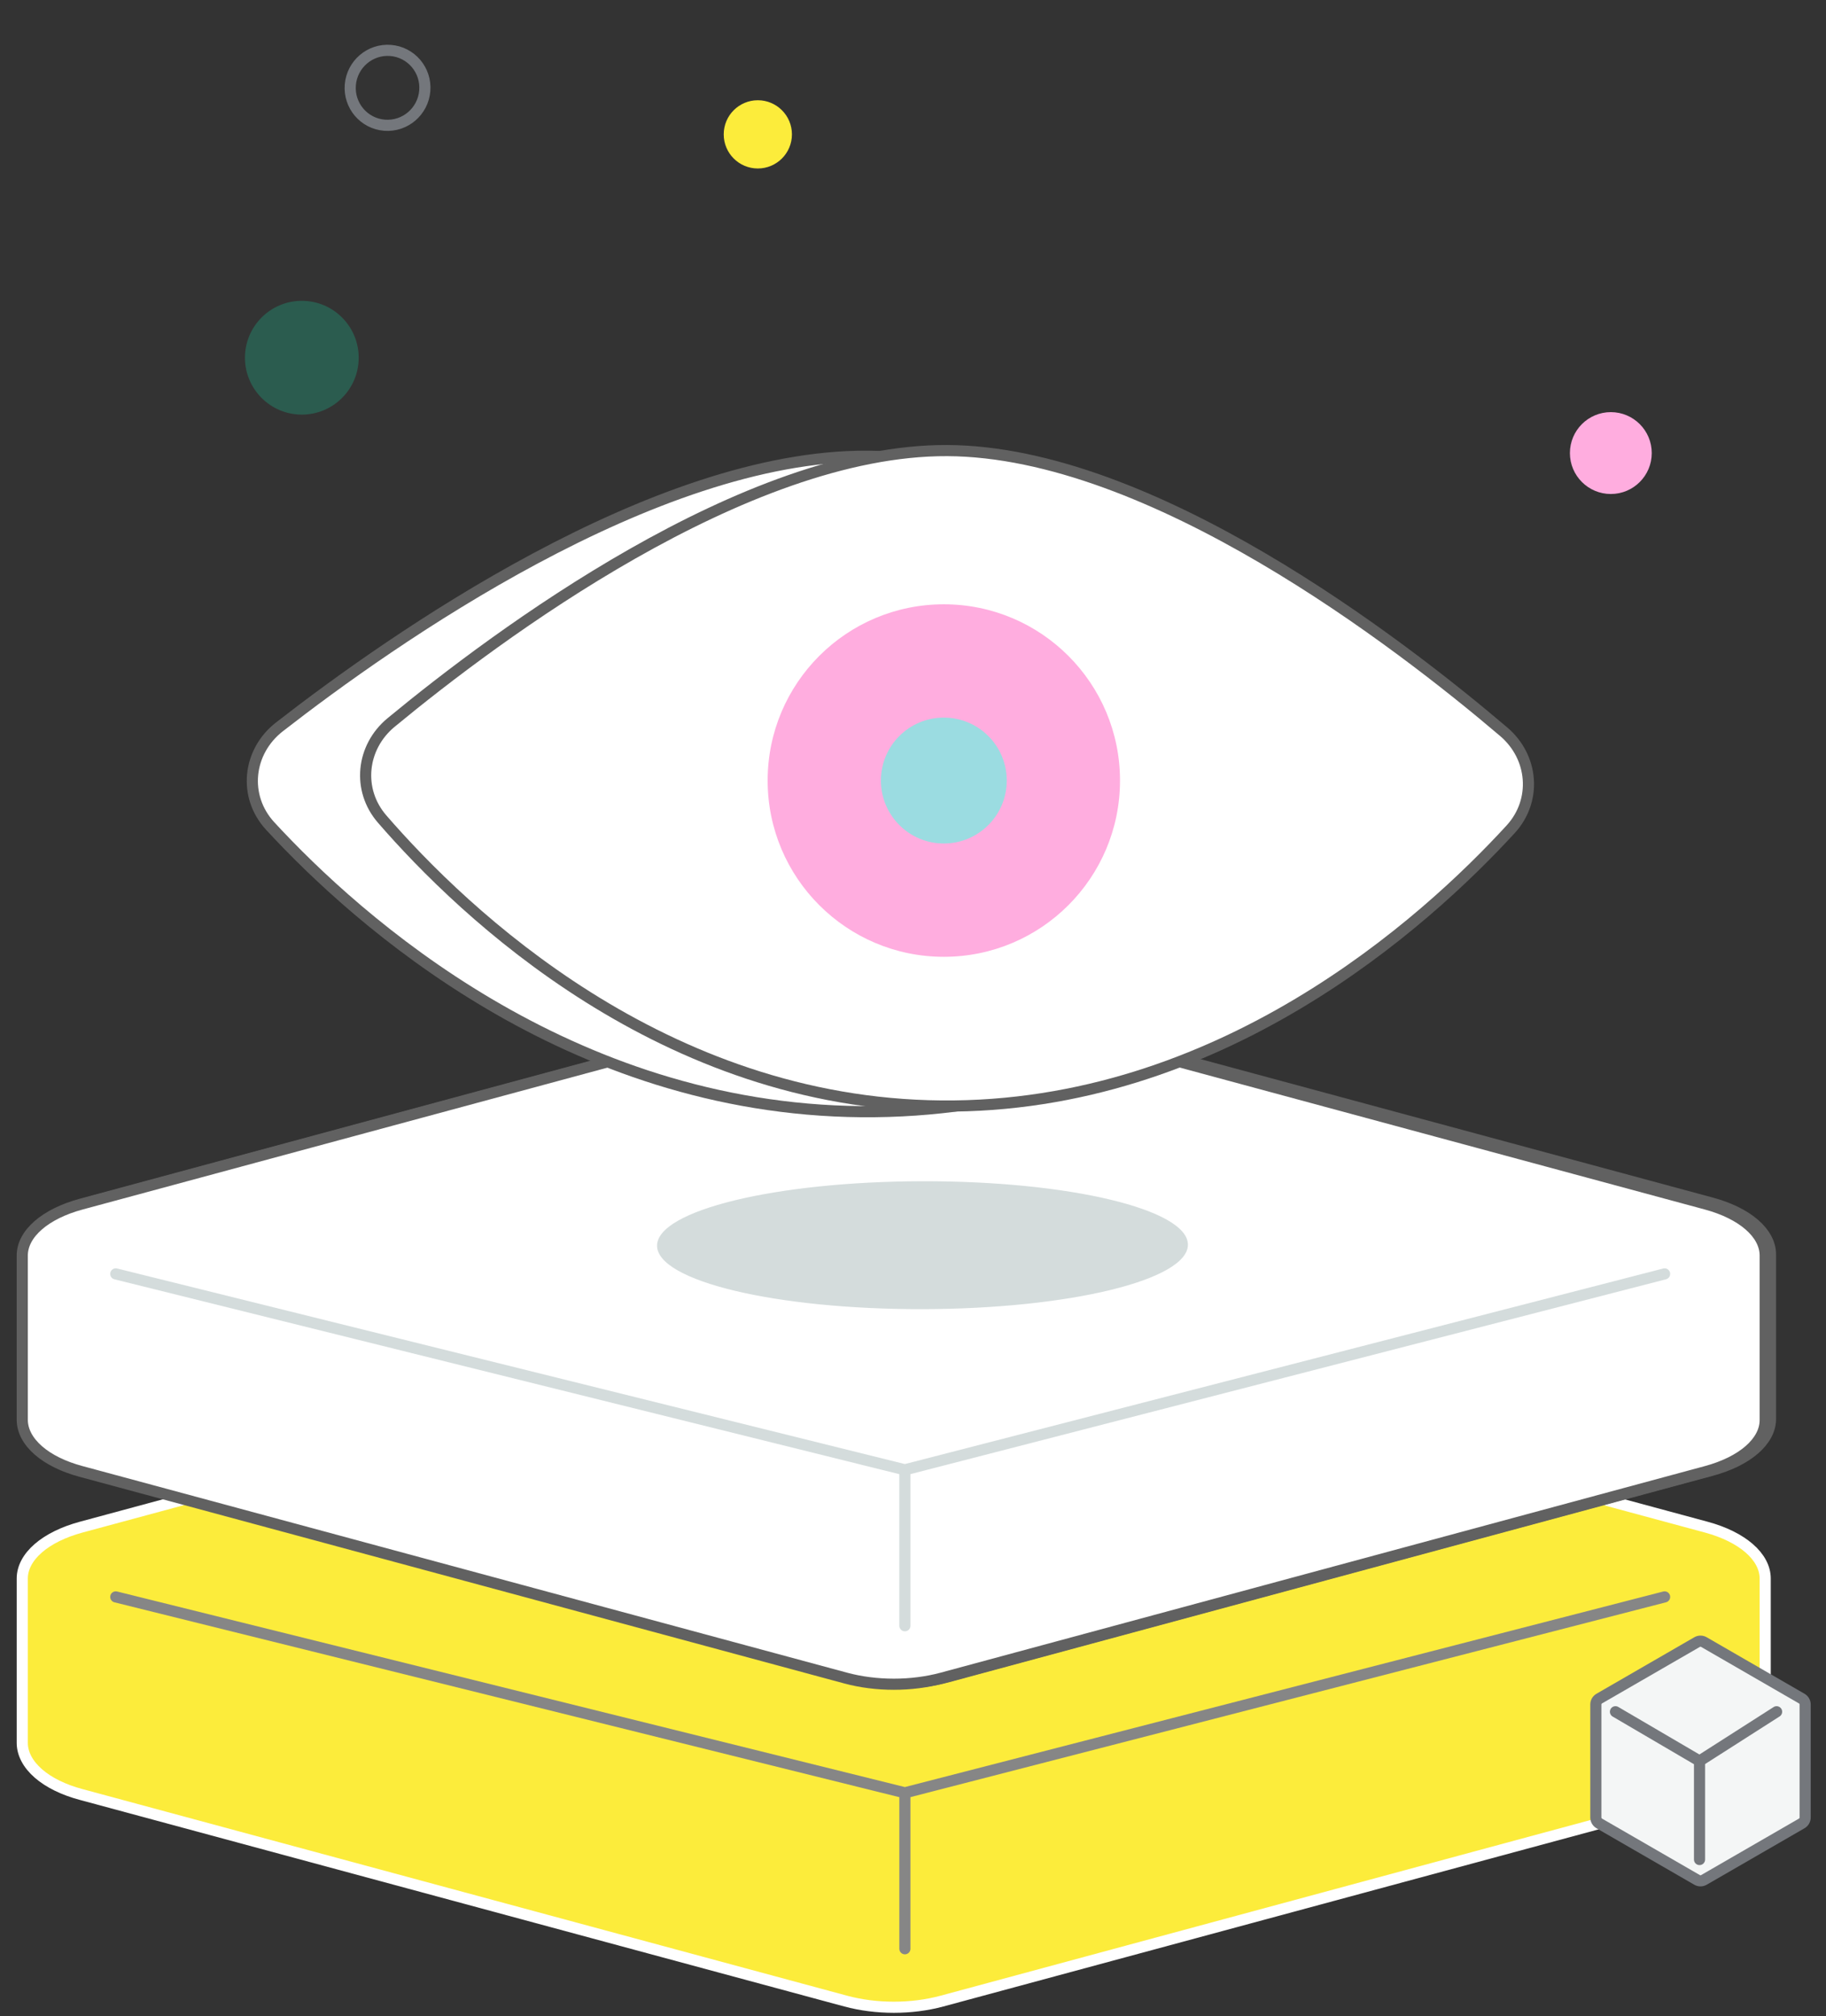 <svg width="164" height="181" viewBox="0 0 164 181" fill="none" xmlns="http://www.w3.org/2000/svg">
<rect x="0" y="0" width="164" height="181" fill="#333333" stroke="none"/>
<path d="M7.297 137.101L75.952 118.55C77.295 118.188 78.771 118 80.266 118C81.762 118 83.237 118.188 84.581 118.55L153.241 137.101C156.491 137.978 158.539 139.763 158.539 141.717V156.491C158.539 158.442 156.491 160.23 153.241 161.107L84.593 179.655C83.25 180.017 81.774 180.205 80.279 180.205C78.784 180.205 77.308 180.017 75.965 179.655L7.297 161.107C5.719 160.688 4.385 160.034 3.449 159.218C2.512 158.402 2.01 157.457 2 156.491V141.717C2 139.763 4.048 137.978 7.297 137.101Z" fill="#FCEC3B" stroke="white" stroke-linecap="round" stroke-linejoin="round"/>
<path d="M10.398 143.366L81.272 160.953L149.504 143.366M81.272 174.953V160.964V174.953Z" fill="#FCEC3B"/>
<path d="M10.398 143.366L81.272 160.953L149.504 143.366M81.272 174.953V160.964" stroke="#868686" stroke-linecap="round" stroke-linejoin="round"/>
<path d="M7.774 108.002L76.428 89.451C77.772 89.089 79.248 88.9 80.743 88.9C82.238 88.9 83.714 89.089 85.057 89.451L153.718 108.002C156.968 108.879 159.015 110.663 159.015 112.617V127.392C159.015 129.342 156.968 131.13 153.718 132.007L85.07 150.555C83.726 150.917 82.251 151.105 80.755 151.105C79.26 151.105 77.784 150.917 76.441 150.555L7.774 132.007C6.195 131.589 4.862 130.934 3.925 130.118C2.989 129.302 2.487 128.357 2.477 127.392V112.617C2.477 110.663 4.524 108.879 7.774 108.002Z" fill="white" stroke="#616161" stroke-linecap="round" stroke-linejoin="round"/>
<path d="M10.875 114.267L81.749 131.855L149.981 114.267M81.749 145.854V131.865V145.854Z" fill="white"/>
<path d="M10.875 114.267L81.749 131.855L149.981 114.267M81.749 145.854V131.865" stroke="#D4DCDC" stroke-linecap="round" stroke-linejoin="round"/>
<path d="M7.297 108.101L75.952 89.55C77.295 89.188 78.771 89 80.266 89C81.762 89 83.237 89.188 84.581 89.55L153.241 108.101C156.491 108.978 158.539 110.763 158.539 112.717V127.491C158.539 129.442 156.491 131.23 153.241 132.107L84.593 150.655C83.25 151.017 81.774 151.205 80.279 151.205C78.784 151.205 77.308 151.017 75.964 150.655L7.297 132.107C5.719 131.688 4.385 131.034 3.449 130.218C2.512 129.402 2.01 128.457 2 127.491V112.717C2 110.763 4.048 108.978 7.297 108.101Z" fill="white" stroke="#616161" stroke-linecap="round" stroke-linejoin="round"/>
<path d="M10.398 114.367L81.272 131.955L149.504 114.367M81.272 145.954V131.965V145.954Z" fill="white"/>
<path d="M10.398 114.367L81.272 131.955L149.504 114.367M81.272 145.954V131.965" stroke="#D4DCDC" stroke-linecap="round" stroke-linejoin="round"/>
<path d="M152.422 147.421C152.611 147.312 152.845 147.312 153.034 147.421L161.821 152.494C162.01 152.603 162.127 152.805 162.127 153.024V163.17C162.127 163.389 162.01 163.591 161.821 163.701L153.034 168.773C152.845 168.883 152.611 168.883 152.422 168.773L143.635 163.701C143.446 163.591 143.329 163.389 143.329 163.17V153.024C143.329 152.805 143.446 152.603 143.635 152.494L152.422 147.421Z" fill="#F4F6F6" stroke="#74777C" stroke-linecap="round" stroke-linejoin="round"/>
<path d="M152.641 166.942L152.641 158.098M152.641 158.098L159.563 153.676M152.641 158.098L145.091 153.676" stroke="#74777C" stroke-linecap="round" stroke-linejoin="round"/>
<ellipse cx="5.742" cy="23.839" rx="5.742" ry="23.839" transform="matrix(-0.002 -1 -1 0.002 106.703 117.484)" fill="#D4DCDC"/>
<path d="M77.874 40.96C97.171 41.05 120.66 58.064 130.724 66.135C133.581 68.427 133.926 72.505 131.366 75.126C123.136 83.555 103.658 100.035 77.355 99.803C51.027 99.57 32.164 82.721 24.266 74.157C21.811 71.494 22.241 67.477 25.1 65.253C35.172 57.417 58.719 40.87 77.874 40.96Z" fill="white" stroke="#616161"/>
<path d="M85.068 40.452C103.354 40.533 125.62 57.666 135.054 65.694C137.729 67.97 138.053 71.861 135.678 74.449C127.982 82.837 109.519 99.515 84.549 99.295C59.553 99.075 41.694 82.042 34.319 73.529C32.045 70.904 32.451 67.072 35.129 64.861C44.579 57.057 66.916 40.372 85.068 40.452Z" fill="white" stroke="#616161"/>
<path d="M84.769 54.252C93.508 54.252 100.592 61.334 100.592 70.075C100.592 78.813 93.508 85.899 84.769 85.899C76.03 85.899 68.945 78.811 68.945 70.075C68.945 61.334 76.03 54.252 84.769 54.252Z" fill="#FFADDF"/>
<path d="M84.768 64.424C87.89 64.424 90.42 66.954 90.42 70.075C90.42 73.196 87.89 75.727 84.768 75.727C81.647 75.727 79.117 73.195 79.117 70.075C79.117 66.954 81.647 64.424 84.768 64.424Z" fill="#9BDCE1"/>
<circle cx="27.108" cy="32.115" r="5.108" fill="#2B5C4F"/>
<path d="M38.151 8.149C38 10.004 36.38 11.387 34.535 11.242C32.69 11.097 31.313 9.478 31.463 7.623C31.614 5.767 33.234 4.384 35.079 4.529C36.924 4.674 38.301 6.293 38.151 8.149Z" stroke="#74777C"/>
<circle cx="68.063" cy="12.063" r="3.063" fill="#FCEC3B"/>
<circle cx="144.675" cy="40.675" r="3.675" fill="#FFADDF"/>
</svg>

